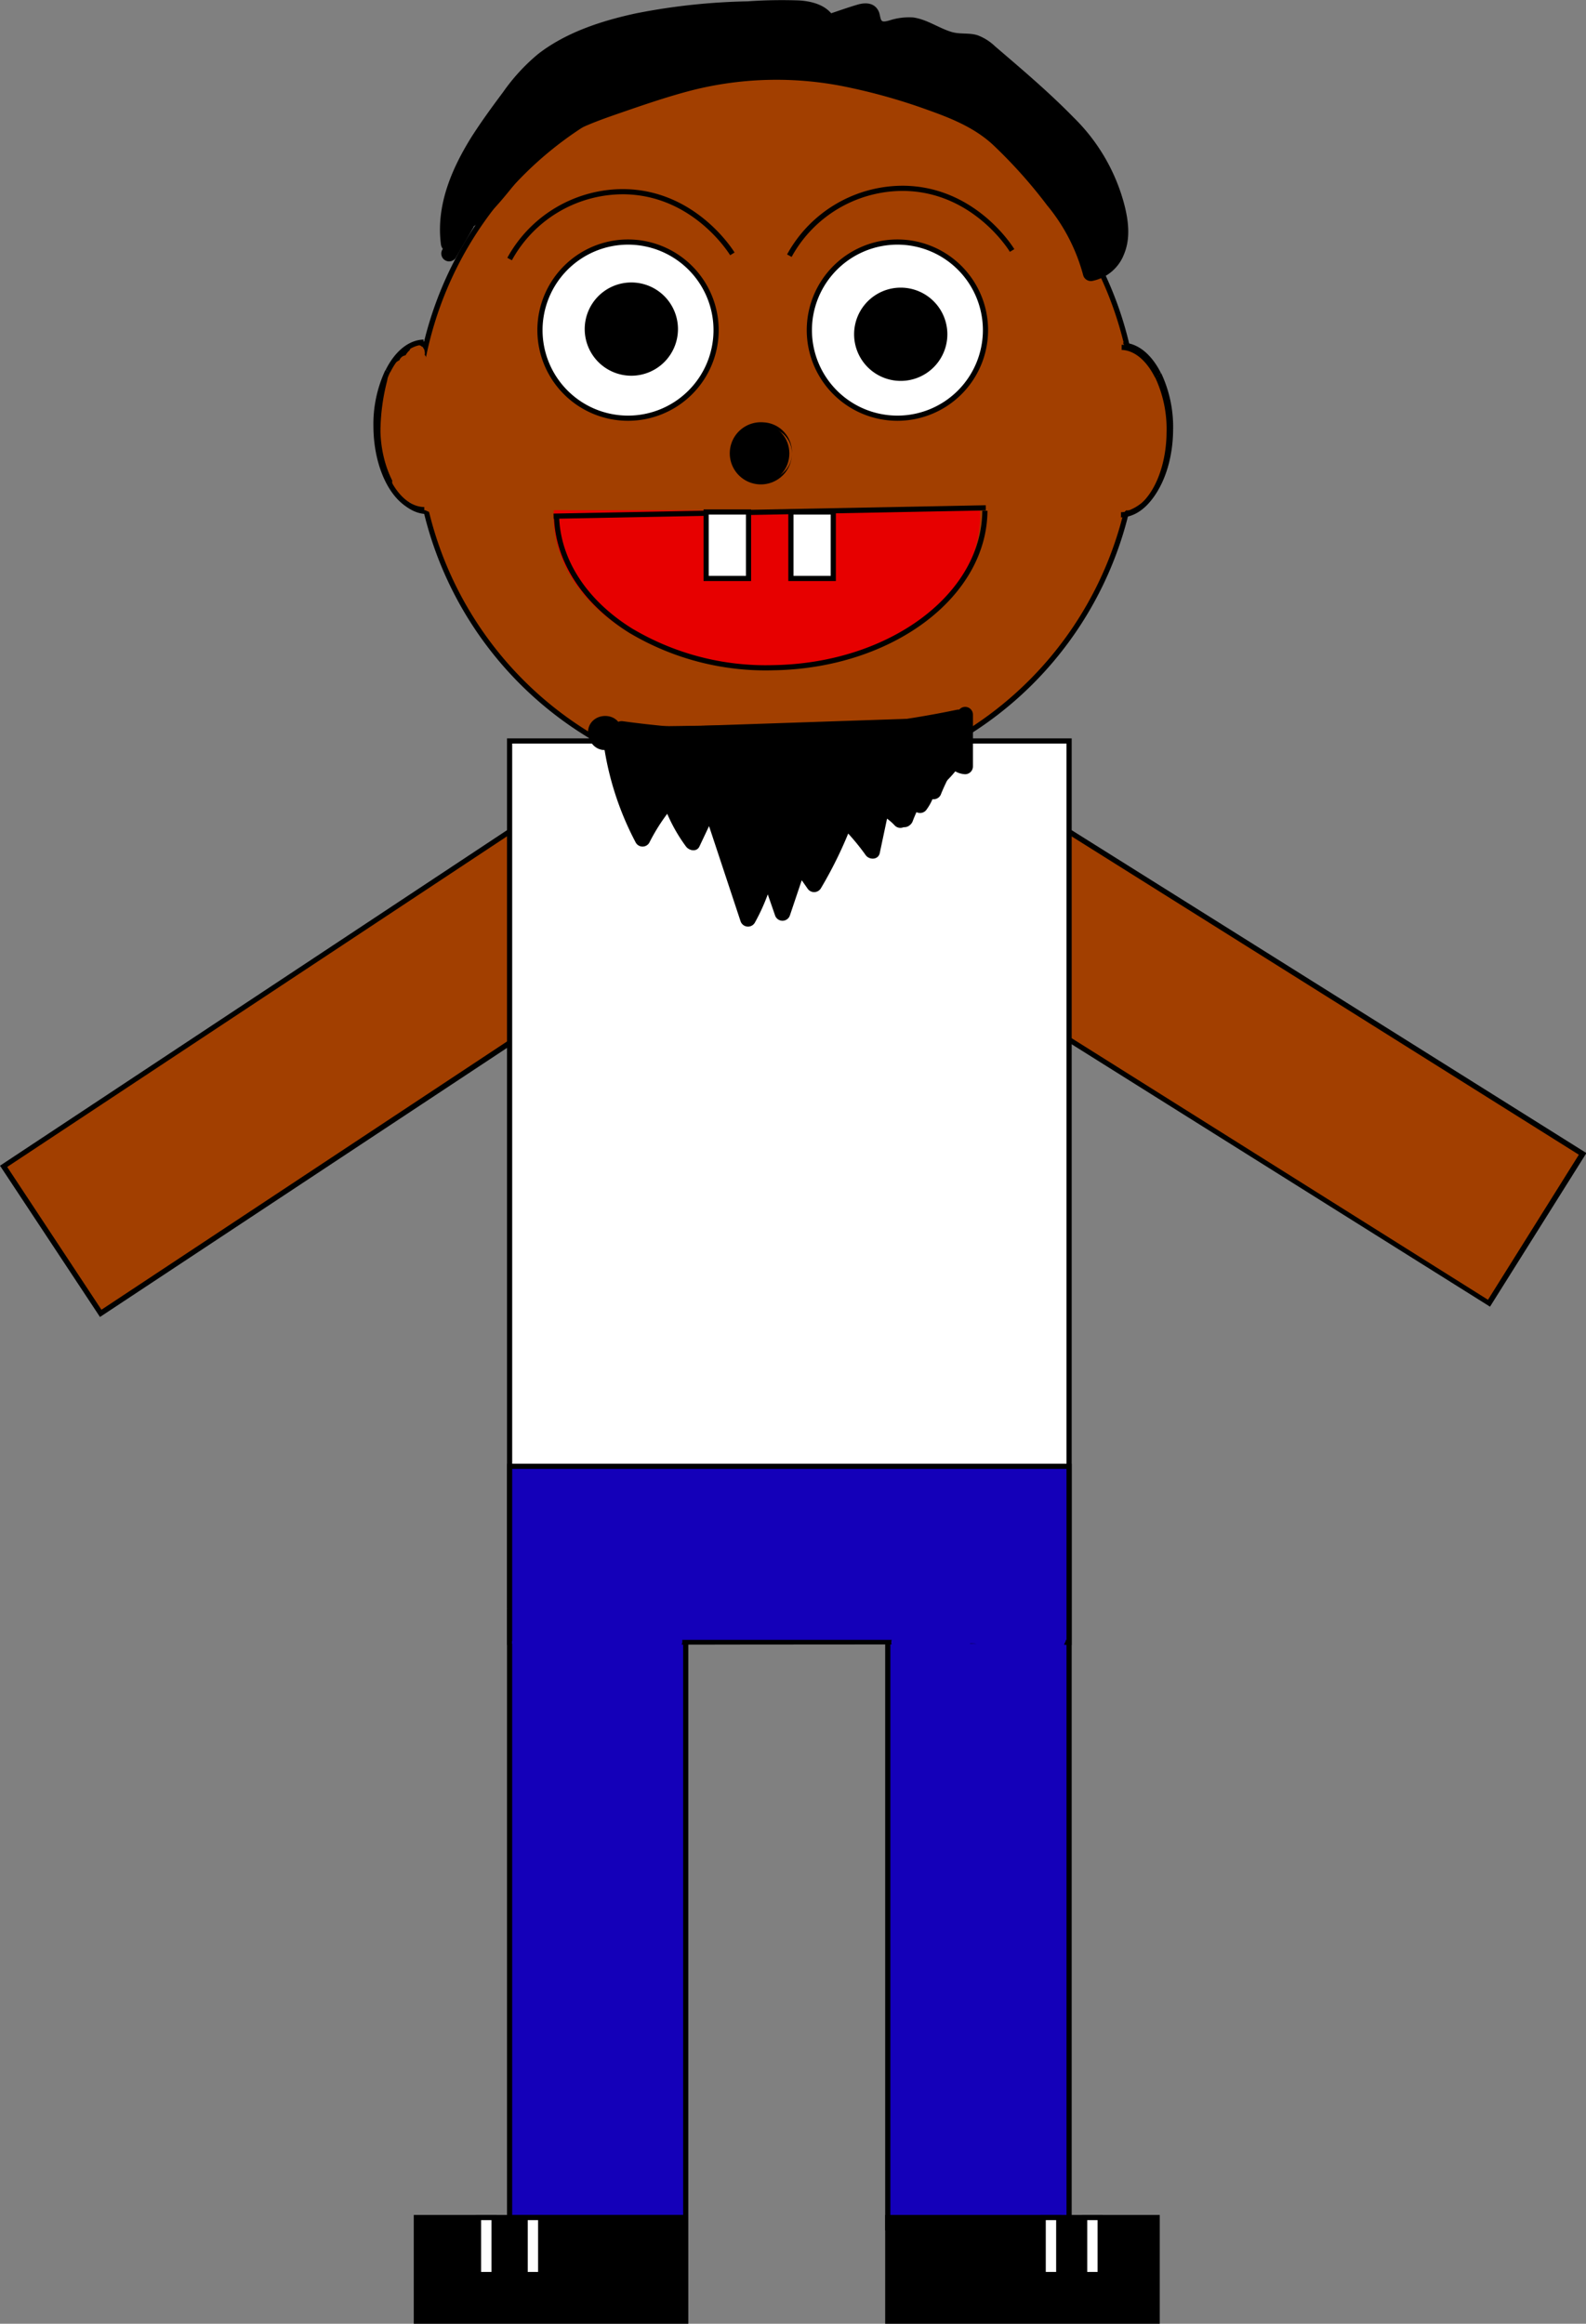 <svg xmlns="http://www.w3.org/2000/svg" xmlns:xlink="http://www.w3.org/1999/xlink" viewBox="0 0 306.15 448.52"><rect x="0" y="0" width="306.15" height="448.52" fill="#808080" stroke="none"/><defs><style>.cls-1,.cls-8{fill:none;}.cls-2{fill:#a23f00;}.cls-3,.cls-9{fill:#fff;}.cls-4{fill:#1400b9;}.cls-5{clip-path:url(#clip-path);}.cls-6{fill:#e70000;}.cls-7{clip-path:url(#clip-path-2);}.cls-8,.cls-9{stroke:#000;stroke-miterlimit:10;}.cls-10{clip-path:url(#clip-path-3);}.cls-11{clip-path:url(#clip-path-4);}.cls-12{clip-path:url(#clip-path-5);}.cls-13{clip-path:url(#clip-path-6);}</style><clipPath id="clip-path"><rect class="cls-1" x="86.87" y="98.53" width="135" height="58" transform="translate(308.62 255.19) rotate(-179.95)"/></clipPath><clipPath id="clip-path-2"><polyline class="cls-1" points="197.87 177.04 101.36 178.52 100.11 99.97 196.61 98.49 197.87 177.04"/></clipPath><clipPath id="clip-path-3"><polyline class="cls-1" points="58.03 101.44 57.87 63.71 82.25 63.52 82.41 101.25 58.03 101.44"/></clipPath><clipPath id="clip-path-4"><polyline class="cls-1" points="241.01 101.68 241.17 63.95 216.79 63.77 216.63 101.5 241.01 101.68"/></clipPath><clipPath id="clip-path-5"><polyline class="cls-1" points="240.75 102.08 240.91 64.35 216.53 64.17 216.37 101.9 240.75 102.08"/></clipPath><clipPath id="clip-path-6"><polyline class="cls-1" points="57.53 101.08 57.37 63.35 81.75 63.17 81.91 100.9 57.53 101.08"/></clipPath></defs><title>Asset 1</title><g id="Layer_2" data-name="Layer 2"><g id="Layer_1-2" data-name="Layer 1"><rect class="cls-2" x="0.37" y="190.02" width="117" height="34" transform="translate(-104.4 66.79) rotate(-33.47)"/><path d="M98.15,161.27l18.2,27.53-96.77,64L1.39,225.24l96.76-64m.29-1.38L0,225l19.3,29.2,98.44-65.07-19.3-29.2Z"/><rect class="cls-2" x="229.87" y="147.52" width="34" height="117" transform="translate(-58.86 305.62) rotate(-57.89)"/><path d="M206.51,161.22l98.26,61.66-17.54,28L189,189.17l17.54-27.95m-.32-1.38-18.6,29.65,100,62.72,18.61-29.65-100-62.72Z"/><rect class="cls-3" x="98.37" y="143.02" width="108" height="167"/><path d="M205.87,143.52v166h-107v-166h107m1-1h-109v168h109v-168Z"/><rect class="cls-4" x="98.37" y="311.02" width="34" height="117"/><path d="M131.87,311.52v116h-33v-116h33m1-1h-35v118h35v-118Z"/><rect class="cls-4" x="171.37" y="311.02" width="35" height="119"/><path d="M205.87,311.52v118h-34v-118h34m1-1h-36v120h36v-120Z"/><circle class="cls-2" cx="149.87" cy="82.52" r="69.5"/><path d="M149.87,13.52a69,69,0,1,1-69,69,69.08,69.08,0,0,1,69-69m0-1a70,70,0,1,0,70,70,70,70,0,0,0-70-70Z"/><g class="cls-5"><ellipse class="cls-6" cx="148.04" cy="99.58" rx="41.17" ry="29.53"/></g><g class="cls-7"><path class="cls-8" d="M122,121.89c-8.8-5.39-14.43-13.45-14.58-22.54-.27-16.66,18-30.45,40.86-30.8s41.56,12.87,41.83,29.53-18,30.45-40.86,30.8a50.9,50.9,0,0,1-27.25-7"/></g><line class="cls-8" x1="106.86" y1="99.63" x2="190.29" y2="98.02"/><rect class="cls-9" x="136.31" y="98.82" width="8.18" height="12.83"/><rect class="cls-9" x="152.67" y="98.82" width="8.18" height="12.83"/><circle class="cls-3" cx="121.23" cy="63.72" r="17"/><path d="M121.23,47.22a16.5,16.5,0,1,1-16.5,16.5,16.52,16.52,0,0,1,16.5-16.5m0-1a17.5,17.5,0,1,0,17.5,17.5,17.5,17.5,0,0,0-17.5-17.5Z"/><circle cx="121.87" cy="63.52" r="8.5"/><path d="M121.87,55.52a8,8,0,1,1-8,8,8,8,0,0,1,8-8m0-1a9,9,0,1,0,9,9,9,9,0,0,0-9-9Z"/><circle class="cls-3" cx="173.23" cy="63.72" r="17"/><path d="M173.23,47.22a16.5,16.5,0,1,1-16.5,16.5,16.52,16.52,0,0,1,16.5-16.5m0-1a17.5,17.5,0,1,0,17.5,17.5,17.5,17.5,0,0,0-17.5-17.5Z"/><circle cx="173.87" cy="64.52" r="8.5"/><path d="M173.87,56.52a8,8,0,1,1-8,8,8,8,0,0,1,8-8m0-1a9,9,0,1,0,9,9,9,9,0,0,0-9-9Z"/><ellipse cx="147.37" cy="87.52" rx="5" ry="5.5"/><path d="M147.37,82.52a5,5,0,1,1-4.5,5,4.78,4.78,0,0,1,4.5-5m0-1a6,6,0,1,0,5.5,6,5.77,5.77,0,0,0-5.5-6Z"/><path class="cls-8" d="M98.37,50a25,25,0,0,1,22-13c13.47.12,20.58,11.32,21,12"/><path class="cls-8" d="M152.37,49.35a25,25,0,0,1,22-13c13.48.12,20.59,11.32,21,12"/><path class="cls-4" d="M98.37,283h108v34c-.53,0-1.35,0-2.59,0l-8.41,0c-7.07,0-16.78,0-27.35,0-54.72,0-66.87.06-69.65.16Z"/><path d="M205.87,283.52v33l-2.09,0-8.4,0c-7.06,0-16.77,0-27.33,0-14.57,0-32.07,0-46.81,0-6.82,0-12.65,0-16.79,0-2.87,0-4.56,0-5.58,0v-33h107m1-1h-109v35s38.86-.11,70.18-.11c21.12,0,38.82,0,38.82.11v-35Z"/><path class="cls-4" d="M120,315.94a69.4,69.4,0,0,1,2.14,10,1.51,1.51,0,0,0,1.84,1,1.54,1.54,0,0,0,1-1.85,69.4,69.4,0,0,0-2.14-10,1.5,1.5,0,0,0-2.89.8Z"/><path class="cls-4" d="M121.26,312.71a46.49,46.49,0,0,1,1.49,12.81c0,1.93,3,1.93,3,0a50,50,0,0,0-1.6-13.61c-.48-1.86-3.38-1.07-2.89.8Z"/><path class="cls-4" d="M124.84,312.72c.18.66.34,1.33.46,2,0,.16.06.31.08.47s0,.21.05.31,0,.21,0,.12,0-.06,0,.11,0,.21,0,.32,0,.32,0,.47a24.77,24.77,0,0,1,0,4.13h3v-2.34a1.5,1.5,0,0,0-3,0v2.34a1.52,1.52,0,0,0,1.5,1.5,1.54,1.54,0,0,0,1.5-1.5,26,26,0,0,0-.82-8.74,1.5,1.5,0,0,0-2.9.8Z"/><path class="cls-4" d="M125.78,314.28c0,.06.23.55.1.22,0,.12.09.24.14.36s.22.55.32.83c.2.53.38,1.07.55,1.62a30.46,30.46,0,0,1,.83,3.39,1.51,1.51,0,0,0,1.85,1.05,1.54,1.54,0,0,0,1.05-1.84,33.19,33.19,0,0,0-2.25-7.15,1.51,1.51,0,0,0-2.06-.53,1.55,1.55,0,0,0-.53,2Z"/><path class="cls-4" d="M126.67,311a21.13,21.13,0,0,0-9.6,14.23l1.45-1.1c-.58,0-1-3.53-1-4l-1.08-5.83c-.3-1.57-2.45-1.27-2.9,0l-1.17,3.33h2.89a12.55,12.55,0,0,1-.24-3.72h-3a13.37,13.37,0,0,0,1.58,6.23,1.5,1.5,0,0,0,2.35.31,32,32,0,0,0,3.7-5.91l-2.74-.36.65,4.51a1.51,1.51,0,0,0,2.51.66l4-4.92-2.51-.67,1.23,5.92a1.52,1.52,0,0,0,2.9,0,4,4,0,0,0-.76-3.77c-1.11-1.05-2.51-.57-3.53.3-1.62,1.38-3.16,2.88-4.74,4.31-.72.66-2.88,2.9-3.81,1.47-.34-.51-.14-1.54-.16-2.12a6.35,6.35,0,0,0-.36-2.07,5.22,5.22,0,0,0-2.89-2.85c-3-1.29-6.59-.49-9.23,1.26-1.6,1.06-.1,3.66,1.52,2.59,1.91-1.27,5.17-2.34,7.22-.71.89.71.71,1.82.74,2.85a4.72,4.72,0,0,0,1.18,3.38c2.1,2.08,5.06.79,7-.81,1.2-1,2.35-2.13,3.52-3.19l1.09-1c.24-.22.82-.55.91-.83.3-.17.23-.28-.19-.34-.33-.27-.44-.28-.32,0-.08.14,0,.56,0,.74h2.9L124.42,313a1.5,1.5,0,0,0-2.5-.66l-4,4.92,2.51.66-.66-4.51A1.51,1.51,0,0,0,117,313a28.2,28.2,0,0,1-3.23,5.31l2.36.3a10.06,10.06,0,0,1-1.17-4.72,1.5,1.5,0,0,0-3,0,15.18,15.18,0,0,0,.35,4.51c.34,1.55,2.43,1.31,2.89,0l1.18-3.32h-2.9c.51,2.72,1,5.44,1.52,8.16.36,1.84,1.35,3.87,3.51,3.83A1.53,1.53,0,0,0,120,326a18.27,18.27,0,0,1,8.22-12.44c1.63-1,.13-3.63-1.51-2.59Z"/><path class="cls-4" d="M175.48,317.75a49.69,49.69,0,0,1,14.76-.24c4.71.76,9.36,1.75,14.15.95l-.8-2.89a51.89,51.89,0,0,1-21.37,1.16l.66,2.51a3.55,3.55,0,0,1,3.28-1.47v-3l-12.61.6c-1.39.07-2.16,2.08-.76,2.79a14.74,14.74,0,0,0,7.48,1.64c1.92-.09,1.93-3.09,0-3a11.49,11.49,0,0,1-6-1.23l-.76,2.8,12.61-.6a1.5,1.5,0,0,0,0-3,6.29,6.29,0,0,0-5.4,2.35c-.61.77-.59,2.31.66,2.51a55.64,55.64,0,0,0,23-1.17c1.9-.5,1.07-3.2-.8-2.89-4.82.8-9.66-.58-14.41-1.22s-9.64-.15-14.5.5a1.52,1.52,0,0,0-1.05,1.85,1.55,1.55,0,0,0,1.85,1.05Z"/><path class="cls-4" d="M130.27,315.32q-15,.65-30,.24c-1.93-.05-1.93,2.95,0,3q15,.4,30-.24c1.93-.08,1.94-3.08,0-3Z"/><path class="cls-4" d="M204.27,317.82a1.5,1.5,0,0,0,0-3,1.5,1.5,0,0,0,0,3Z"/><rect x="80.37" y="428.02" width="52" height="20"/><path d="M131.87,428.52v19h-51v-19h51m1-1h-53v21h53v-21Z"/><rect x="171.37" y="428.02" width="52" height="20"/><path d="M222.87,428.52v19h-51v-19h51m1-1h-53v21h53v-21Z"/><rect class="cls-3" x="92.37" y="428.02" width="3" height="11"/><path d="M94.87,428.52v10h-2v-10h2m1-1h-4v12h4v-12Z"/><rect class="cls-3" x="209.37" y="428.02" width="3" height="11"/><path d="M211.87,428.52v10h-2v-10h2m1-1h-4v12h4v-12Z"/><rect class="cls-3" x="201.37" y="428.02" width="3" height="11"/><path d="M203.87,428.52v10h-2v-10h2m1-1h-4v12h4v-12Z"/><rect class="cls-3" x="101.37" y="428.02" width="3" height="11"/><path d="M103.87,428.52v10h-2v-10h2m1-1h-4v12h4v-12Z"/><path d="M117.65,140.31a55.35,55.35,0,0,0,6.39,21.6,36.58,36.58,0,0,1,5.23-7.8,29.25,29.25,0,0,0,4.45,8.52l3.4-7.2,7.27,21.95a35.24,35.24,0,0,0,3.7-9.62l3,8.52,3.23-9.64,2.87,4.09a74.92,74.92,0,0,0,6-12.53,43.5,43.5,0,0,1,5.17,6.08l1.82-8.59a10.41,10.41,0,0,1,3.61,2.63c1.57-3.57,5-5.87,7.84-8.57s5.22-6.68,3.85-10.34"/><path d="M116.15,140.31a58.3,58.3,0,0,0,6.59,22.36,1.51,1.51,0,0,0,2.59,0,37,37,0,0,1,5-7.5l-2.51-.67a31.7,31.7,0,0,0,4.6,8.89c.6.81,2.06,1.12,2.59,0l3.4-7.2-2.74-.36,7.27,21.95a1.52,1.52,0,0,0,2.74.36,38.11,38.11,0,0,0,3.86-10h-2.89l2.95,8.51a1.51,1.51,0,0,0,2.89,0l3.24-9.63-2.74.36,2.87,4.09a1.52,1.52,0,0,0,2.59,0,80.35,80.35,0,0,0,6.19-12.89l-2.5.66a44,44,0,0,1,4.94,5.78c.68,1,2.45,1,2.74-.36l1.82-8.59-2.21.89a10.34,10.34,0,0,1,3.31,2.4,1.51,1.51,0,0,0,2.36-.31c1.77-3.83,5.49-6,8.29-9s4.93-7,3.54-11.1c-.62-1.81-3.52-1-2.89.8,1.27,3.74-1.59,7.19-4.18,9.55s-5.76,4.77-7.35,8.2l2.35-.3a12.3,12.3,0,0,0-3.91-2.87,1.53,1.53,0,0,0-2.21.9l-1.81,8.59,2.74-.36a49.19,49.19,0,0,0-5.41-6.38,1.52,1.52,0,0,0-2.51.66A75.93,75.93,0,0,1,155.86,170h2.59l-2.87-4.09a1.52,1.52,0,0,0-2.74.36l-3.24,9.63h2.89l-3-8.51c-.46-1.32-2.54-1.54-2.89,0a35.37,35.37,0,0,1-3.56,9.25l2.75.36L138.57,155c-.37-1.11-2.16-1.6-2.75-.35l-3.4,7.2H135a29.46,29.46,0,0,1-4.3-8.17,1.51,1.51,0,0,0-2.5-.67,40.43,40.43,0,0,0-5.47,8.12h2.59a54.53,54.53,0,0,1-6.18-20.85c-.16-1.91-3.16-1.93-3,0Z"/><path d="M184.78,137.92l0,10,1.5-1.5a1.16,1.16,0,0,1-1-1,1.51,1.51,0,0,0-2.74-.36,43.2,43.2,0,0,0-3.79,7.34l2.74-.35-1-1.39c-.63-.93-2.54-1-2.74.36a8,8,0,0,1-1.47,3.67h2.59l-1-1.36a1.52,1.52,0,0,0-2.59,0,28.13,28.13,0,0,0-2,4.39l2.51-.67-2-2.52a1.5,1.5,0,0,0-2.12,0,1.54,1.54,0,0,0,0,2.12l2,2.53c.78,1,2.17.28,2.51-.67a24.9,24.9,0,0,1,1.72-3.66h-2.59l1,1.35a1.52,1.52,0,0,0,2.59,0,9.91,9.91,0,0,0,1.78-4.38l-2.75.35,1,1.39a1.52,1.52,0,0,0,2.74-.36,39.56,39.56,0,0,1,3.49-6.63l-2.74-.36a4.19,4.19,0,0,0,3.89,3.23,1.51,1.51,0,0,0,1.5-1.5l0-10a1.5,1.5,0,0,0-3,0Z"/><path d="M185.09,138.41a190.05,190.05,0,0,1-65.26,2.2"/><path d="M184.69,137a189.41,189.41,0,0,1-50.22,3.63q-7.16-.45-14.24-1.42c-1.89-.26-2.71,2.63-.8,2.89a192,192,0,0,0,51.63.24q7.26-1,14.43-2.45c1.88-.39,1.08-3.28-.8-2.89Z"/><path d="M117.17,141.53v.05l-.06-.4a1.88,1.88,0,0,1,0,.41l.05-.39a1.72,1.72,0,0,1-.13.48l.15-.36a2.43,2.43,0,0,1-.26.44l.23-.3a3.06,3.06,0,0,1-.36.36l.3-.24a1.76,1.76,0,0,1-.44.26l.36-.15a2.23,2.23,0,0,1-.44.13l.4-.06a2,2,0,0,1-.42,0l.4,0a1.8,1.8,0,0,1-.4-.1l.36.15a2.36,2.36,0,0,1-.38-.22l.3.23a2.73,2.73,0,0,1-.34-.34l.24.3a1.92,1.92,0,0,1-.27-.46l.15.36a2.48,2.48,0,0,1-.15-.55l.06.4a1.93,1.93,0,0,1,0-.48l-.05.4a1.45,1.45,0,0,1,.12-.42l-.16.35a2,2,0,0,1,.19-.31l-.24.3a3.7,3.7,0,0,1,.28-.28l-.3.24a1.69,1.69,0,0,1,.41-.24l-.36.15a2,2,0,0,1,.54-.15l-.4.06a1.88,1.88,0,0,1,.53,0l-.4,0a2.17,2.17,0,0,1,.5.13l-.36-.15a2.08,2.08,0,0,1,.38.22l-.31-.24a1.92,1.92,0,0,1,.29.28,1.5,1.5,0,0,0,2.56-1.06l-.05-.4a1.59,1.59,0,0,0-.39-.66,3.09,3.09,0,0,0-1.46-.93,3.57,3.57,0,0,0-1.75-.07,3.28,3.28,0,0,0-1.55.76,3,3,0,0,0-.92,1.47,3.5,3.5,0,0,0,.86,3.28,3.08,3.08,0,0,0,1.46.89,3.14,3.14,0,0,0,2.05-.16,3.53,3.53,0,0,0,1.65-1.43,2.73,2.73,0,0,0,.39-1,3.3,3.3,0,0,0,0-1.4,1.43,1.43,0,0,0-.69-.89,1.49,1.49,0,0,0-1.15-.15,1.51,1.51,0,0,0-.9.69l-.15.35a1.55,1.55,0,0,0,0,.8Z"/><path d="M86.71,49,90,43.24l-3.39,3.95c-1.44-10.08,4.94-19.43,11-27.61a45.16,45.16,0,0,1,6-7,32.18,32.18,0,0,1,10-5.74c12.24-4.72,25.67-5,38.78-5.31,2.84-.06,6.29.24,7.52,2.79l6.1-2a2.28,2.28,0,0,1,1.94,0c.79.53.63,1.75,1.16,2.54,1,1.54,3.35.4,5.17,0C178,4.16,181.31,7.66,185.13,8a22,22,0,0,1,2.82.16,8.17,8.17,0,0,1,3.44,2.15l8.39,7.45c4.93,4.37,10,8.87,13.05,14.7a32.52,32.52,0,0,1,2.77,7.34,15.25,15.25,0,0,1,.33,7.81c-.71,2.54-2.74,4.86-5.35,5.21-1.85-8.28-7.73-15-13.39-21.29a43.74,43.74,0,0,0-7.24-6.9,38.17,38.17,0,0,0-8.65-4.18c-12.71-4.73-26.37-7.88-39.82-6.12-7.49,1-14.7,3.47-21.86,5.93-5.24,1.81-10.61,3.68-14.88,7.23-5.94,4.93-9.38,12.82-16.3,16.25"/><path d="M88,49.72,91.32,44c.83-1.43-1.21-3.15-2.35-1.82l-3.39,4,2.56,1.06c-.82-6.21,1.31-12.06,4.38-17.37a86.93,86.93,0,0,1,5.15-7.76,58.68,58.68,0,0,1,6-7.5c4.49-4.46,10.76-6.76,16.77-8.34a97.63,97.63,0,0,1,19.48-2.77c3.67-.2,7.34-.29,11-.37,2.39-.05,6.25-.5,7.59,2a1.52,1.52,0,0,0,1.7.69l4.69-1.54c.47-.15,1.79-.84,2.21-.65-.22-.1-.17-.07-.07.12a7.61,7.61,0,0,1,.31,1.09c.93,2.57,3.47,2.49,5.71,1.9a6.7,6.7,0,0,1,3.14-.32,16.14,16.14,0,0,1,3.66,1.42A22.88,22.88,0,0,0,183,9.07c1.52.46,3.05.2,4.57.52,1.32.28,2.35,1.38,3.33,2.25l3.83,3.4c2.28,2,4.59,4,6.84,6.09,4.18,3.81,8.18,7.93,10.61,13.11a24.61,24.61,0,0,1,2.64,10.41c-.05,2.92-1.5,6-4.62,6.5l1.85,1c-2.18-9.39-9-16.84-15.39-23.73a33.33,33.33,0,0,0-11.88-8.49,113.43,113.43,0,0,0-14.91-5c-10.29-2.7-21-3.77-31.56-1.89a107.85,107.85,0,0,0-15.48,4.27A96.14,96.14,0,0,0,109,22.93c-4.52,2.35-7.9,5.77-11.07,9.7-3,3.69-5.89,7.6-10.2,9.8-1.72.88-.2,3.47,1.52,2.59,7.41-3.79,10.71-12,17.12-16.9,3.75-2.9,8.27-4.55,12.69-6.09,4.81-1.66,9.62-3.34,14.55-4.61A66.59,66.59,0,0,1,164,16.91a111.78,111.78,0,0,1,14.89,4.24c4.56,1.62,9.05,3.39,12.68,6.7a94.15,94.15,0,0,1,10.54,11.76,35.45,35.45,0,0,1,7,13.59,1.55,1.55,0,0,0,1.85,1A8.28,8.28,0,0,0,217,49c1.26-3.06.82-6.5,0-9.63a36.51,36.51,0,0,0-9.72-16.66c-4.75-4.87-10-9.32-15.19-13.76a9.82,9.82,0,0,0-3.4-2.15c-1.62-.51-3.33-.14-5-.63-2.54-.77-4.74-2.43-7.42-2.8a12.24,12.24,0,0,0-4.57.57c-.34.08-1.16.37-1.48.07s-.36-1.3-.58-1.76C168.89.56,167.2.41,165.55.89c-2.05.6-4.07,1.34-6.1,2l1.69.69C159.8,1.07,157,.28,154.36.09A93.81,93.81,0,0,0,144.3.26a122.59,122.59,0,0,0-21.54,2.32c-6.62,1.43-13.52,3.66-18.92,7.87a37.4,37.4,0,0,0-6.72,7.32c-2.07,2.77-4.12,5.57-6,8.5-3.92,6.23-7,13.41-6,20.92.15,1.14,1.61,2.17,2.56,1.06l3.39-4-2.36-1.82-3.31,5.73A1.5,1.5,0,0,0,88,49.72Z"/><g class="cls-10"><path class="cls-8" d="M75.38,72c1.7-3.42,4.22-5.59,7-5.61,5.17,0,9.39,7.17,9.43,16.09s-4.13,16.2-9.3,16.24-9.39-7.17-9.43-16.1A24.06,24.06,0,0,1,75.38,72"/></g><g class="cls-11"><path class="cls-8" d="M223.66,72.25c-1.7-3.42-4.22-5.59-7-5.61-5.17,0-9.39,7.17-9.43,16.1s4.12,16.19,9.29,16.23,9.39-7.17,9.43-16.09a23.94,23.94,0,0,0-2.25-10.63"/></g><path class="cls-2" d="M81.1,69.58a.24.24,0,0,1,0-.12l-.06.4a1.21,1.21,0,0,1,0-.18l-.15.36a1.59,1.59,0,0,1,.13-.22l-.23.3a5.44,5.44,0,0,1,.48-.48,2.56,2.56,0,0,0,.7-1.17,1.11,1.11,0,0,0,0-.6,1,1,0,0,0-.17-.56,1.31,1.31,0,0,0-.39-.42,1,1,0,0,0-.51-.26l-.4-.06a1.48,1.48,0,0,0-.76.21l-.3.23a1.59,1.59,0,0,0-.39.66.5.5,0,0,1,0,.13l.16-.35a2.39,2.39,0,0,1-.13.21l.23-.3c-.16.2-.37.35-.54.54s-.23.29-.34.43l-.1.17c-.06.13-.12.28-.17.42l0,.09a3.62,3.62,0,0,0-.06.46.21.21,0,0,0,0,.11,1.14,1.14,0,0,0,.12.58,1.27,1.27,0,0,0,.32.48A1,1,0,0,0,79,71a1.15,1.15,0,0,0,.58.13L80,71a1.56,1.56,0,0,0,.67-.39,1.52,1.52,0,0,0,.44-1.06Z"/><path class="cls-2" d="M83,95.79c-4.61-2-6.35-7.79-6.48-12.44a33.82,33.82,0,0,1,.94-7.95c.17-.79.27-2.62,1-3.11a7.23,7.23,0,0,1,1.42-.5,13.69,13.69,0,0,0,1.75-.89l-2.26-1.3c-.1,2-.4,4.13.24,6.09a1.51,1.51,0,0,0,3-.4l.15-2.42h-3c.31,3.37-.29,6.82.85,10.08a1.5,1.5,0,0,0,2.94-.4l.12-1.24h-3a39.08,39.08,0,0,0,.63,8.43c.3,1.65,3,1.28,3-.4a10.71,10.71,0,0,0-.24-1.7c-.39-1.78-2.77-1.16-2.94.4l-.61,5.39h3l-.11-1.81c-.11-1.91-3-1.94-3,0V93.9a1.5,1.5,0,0,0,3,0V92.71h-3a16.24,16.24,0,0,1-.14,2.87L83,96l0-6a1.5,1.5,0,0,0-3,0l-.1,1.78,2.94-.4c-.38-2-.72-4-1-6-.24-1.77-2.83-1.17-2.95.4-.16,2-.42,4-.78,6l2.94.39a31.81,31.81,0,0,1,.07-4.88h-3a45.21,45.21,0,0,0,.13,5.58c.14,1.55,2.64,2.19,2.95.4a23,23,0,0,0,.35-4.06c0-1.62-2.7-2.12-3-.4l-.18,1.22,2.95.39,0-7.89a1.5,1.5,0,0,0-3,0c-.09,1.69-.13,3.39-.13,5.08h3a23.34,23.34,0,0,1,.15-3.34h-3q-.23,3.36-.65,6.7h3c0-1.35-.12-2.7-.26-4-.15-1.58-2.51-2.15-2.94-.39L77,88.8l2.94.4-.08-4.61c0-1.63-2.59-2.11-2.94-.4a24.71,24.71,0,0,0-.46,3.53h3l0-5.17a1.51,1.51,0,0,0-3-.39l-.69,2.89,2.94.4a47.59,47.59,0,0,1,.38-5.6h-3l-.18,1.58c-.2,1.67,2.62,2.06,2.94.4.22-1.12.48-2.22.79-3.31l-3-.4.12,1.82c.1,1.62,2.51,2.12,3,.4a36.62,36.62,0,0,0,.74-4c.21-1.66-2.72-2.07-3-.4l-.09.3,2.79.75.37-4.69c.13-1.53-2.07-2-2.79-.75a10.72,10.72,0,0,0-1.23,3l3,.4a7.26,7.26,0,0,1,.58-2l-2.95-.4a45.31,45.31,0,0,1-.64,5.07l2.95.4.29-2.47c.21-1.79-2.41-1.88-3-.4a23.35,23.35,0,0,0-1,3.77A1.51,1.51,0,0,0,78.54,80L80,77.72,77.22,77,77,81.17a1.51,1.51,0,0,0,2.79.76,25.72,25.72,0,0,0,1.41-2.83l-2.79-.76a25.19,25.19,0,0,1,0,3c-.14,1.78,2.41,1.9,2.94.4l.68-1.9-3-.4a4.47,4.47,0,0,1-.25,1l2.94.4c-.14-2,.38-3.85-.27-5.81-.54-1.65-1.61-3.19-1.49-5H77q.08,6.62.14,13.24c0,2.13.05,4.25,0,6.37s-.5,4.17.17,6.19l2.2-1.69a2.11,2.11,0,0,1-.57-.62c-.3-.5,0-.52-.35,0l-1.29.74c-.39,0-.22-.09,0,.22s.27.34.4.5a9.76,9.76,0,0,0,1.33,1.32,16.08,16.08,0,0,0,3.19,2.24c2,1,4.57,1,6.07-.86,1.21-1.48-.9-3.62-2.12-2.12-1.08,1.33-2.74.32-3.83-.46a13.7,13.7,0,0,1-2.14-1.8,9.67,9.67,0,0,0-1.41-1.52c-1.17-.82-3-.59-3.08,1.13-.09,1.56,1.12,3,2.3,3.82a1.51,1.51,0,0,0,2.2-1.69c-.62-1.87-.12-4,0-5.89.09-2.12.05-4.24,0-6.37L80,70.07a1.5,1.5,0,0,0-3,0c-.12,1.85.67,3.4,1.33,5.07a6.63,6.63,0,0,1,.57,2.67c0,1-.21,2-.14,3.06a1.51,1.51,0,0,0,3,.4A8,8,0,0,0,82,79.45c.19-1.78-2.41-1.89-2.94-.4L78.41,81l3,.4a25.19,25.19,0,0,0,0-3c-.07-1.33-2.16-2.24-2.8-.76a25,25,0,0,1-1.41,2.84l2.8.75.24-4.2c.09-1.56-2-2-2.8-.76L76,78.53l2.74,1.15a22.4,22.4,0,0,1,1-3.77l-3-.4L76.49,78c-.2,1.67,2.63,2.06,2.94.4a48.31,48.31,0,0,0,.75-5.87c.12-1.84-2.35-1.82-3-.39a10.12,10.12,0,0,0-.68,2.77c-.21,1.7,2.54,2,2.94.4A8.42,8.42,0,0,1,80.42,73l-2.8-.76L77.25,77c-.12,1.59,2,1.9,2.8.76a2.06,2.06,0,0,0,.39-1l-2.94-.4a27.13,27.13,0,0,1-.64,3.23l3,.4-.12-1.82a1.5,1.5,0,0,0-2.94-.4c-.31,1.1-.58,2.2-.79,3.31l3,.4.18-1.58c.21-1.92-2.77-1.88-3,0a47.59,47.59,0,0,0-.38,5.6,1.51,1.51,0,0,0,3,.4l.69-2.9-2.94-.4,0,5.17a1.5,1.5,0,0,0,3,0A19.42,19.42,0,0,1,79.78,85l-3-.4.08,4.61a1.51,1.51,0,0,0,3,.4l.55-2.25-3-.4c.14,1.35.22,2.7.26,4,0,2,2.76,1.86,3,0q.42-3.34.65-6.7c.14-2-2.77-1.87-3,0a23.34,23.34,0,0,0-.15,3.34,1.5,1.5,0,0,0,3,0c0-1.69,0-3.39.13-5.08h-3l0,7.89c0,1.63,2.69,2.12,3,.4l.17-1.21-2.94-.4a18.69,18.69,0,0,1-.24,3.26l2.94.4a45.21,45.21,0,0,1-.13-5.58c.08-2-2.83-1.9-3,0a31.81,31.81,0,0,0-.07,4.88c.1,1.59,2.63,2.16,3,.4a65.62,65.62,0,0,0,.89-6.84l-2.94.4q.41,3,1,6c.34,1.74,2.85,1.2,3-.4L83,90H80l0,6c0,1.63,2.69,2.12,2.94.4a19.54,19.54,0,0,0,.25-3.66,1.5,1.5,0,0,0-3,0V93.9h3V91.62h-3l.11,1.81a1.5,1.5,0,0,0,3,0L83.93,88l-3,.4a3,3,0,0,1,.13.9l3-.4a35.46,35.46,0,0,1-.53-7.63c.06-2-2.83-1.89-3,0l-.12,1.24,3-.4c-1-3-.46-6.18-.74-9.28a1.5,1.5,0,0,0-3,0l-.15,2.42,3-.4c-.55-1.67-.22-3.56-.14-5.29A1.5,1.5,0,0,0,80,68.31c-1.14.68-2.69.87-3.68,1.74a6.1,6.1,0,0,0-1.58,3.41,39.83,39.83,0,0,0-1.3,9.89c.15,5.61,2.39,12.62,8,15,1.75.76,3.28-1.82,1.51-2.59Z"/><path class="cls-2" d="M87.22,98a1.5,1.5,0,0,0,0-3,1.5,1.5,0,0,0,0,3Z"/><path class="cls-2" d="M219.26,88.51l.17.09-.69-.9a4.39,4.39,0,0,1-.21,1.88c-.14.74-.32,1.48-.51,2.21-.38,1.46-.78,2.91-1.18,4.37l2.95.39c.32-2.73.66-5.46,1-8.2a32.64,32.64,0,0,0-.13-7.84c-.34-2.65-.78-5.28-1.34-7.88a13.08,13.08,0,0,1-.37-2.06,9.92,9.92,0,0,0-.06-1.54,2.72,2.72,0,0,0-.8-1.39c-.21-.21-1-.89-1-.55-.12-1.92-3.12-1.93-3,0a2.71,2.71,0,0,0,.38,1.39c.32.5.84.71,1.23,1.11s.36,2.11.53,2.93c.56,2.74,1.11,5.46,1.46,8.23.65,5.32-.25,10.52-.87,15.8-.2,1.71,2.51,2,2.94.4.56-2,1.17-4.06,1.6-6.13.31-1.44,1.13-4-.55-4.9s-3.23,1.69-1.52,2.59Z"/><path class="cls-2" d="M217.07,98.27a1.5,1.5,0,0,0,0-3,1.5,1.5,0,0,0,0,3Z"/><path class="cls-2" d="M215.77,99.22a1.5,1.5,0,0,0,0-3,1.5,1.5,0,0,0,0,3Z"/><path class="cls-2" d="M215.47,100a1.5,1.5,0,0,0,0-3,1.5,1.5,0,0,0,0,3Z"/><path class="cls-2" d="M217.68,70.47c-.35-.26-.37-.18-.07.26.14.29.27.58.4.88.23.55.44,1.12.62,1.69a25.46,25.46,0,0,1,.79,3.06,36,36,0,0,1,.48,6.88,15.85,15.85,0,0,1-.91,6.19,16.06,16.06,0,0,0-1.69,5.69c-.08,1.94,2.92,1.93,3,0,.08-2.28,1.5-4.25,2.12-6.41.7-2.4.52-5.13.46-7.6a31.77,31.77,0,0,0-1-7.52A27.23,27.23,0,0,0,220.58,70c-.46-1.06-.89-2.16-2.11-2.46-1.87-.46-2.67,2.44-.79,2.89Z"/><path class="cls-2" d="M221,95.54a18.18,18.18,0,0,0,2-5.66,21.85,21.85,0,0,0,.78-6.38,52.2,52.2,0,0,0-.89-6.49,9.76,9.76,0,0,0-.83-3,7.12,7.12,0,0,0-1.79-2c-1.48-1.22-3.61.89-2.12,2.12a4,4,0,0,1,1.44,1.67,16.81,16.81,0,0,1,.55,2.72,37.79,37.79,0,0,1,.65,5.3,19.63,19.63,0,0,1-.68,5.17,15.86,15.86,0,0,1-1.69,5c-1.06,1.62,1.54,3.13,2.59,1.51Z"/><path class="cls-2" d="M218.14,70.36a21,21,0,0,1,3.28,6.38,21.53,21.53,0,0,1,.73,7.49,24.38,24.38,0,0,1-1.62,6.88,11.25,11.25,0,0,1-1.61,3.21c-.68.78-1.91,1-2.72,1.64-1.48,1.23.65,3.35,2.12,2.12a11.13,11.13,0,0,1,1.71-.8,4.69,4.69,0,0,0,1.26-1.13,14.15,14.15,0,0,0,1.8-3.42,28.06,28.06,0,0,0,2-8.06,24,24,0,0,0-.67-8.27,23.53,23.53,0,0,0-3.71-7.55c-1.09-1.58-3.69-.08-2.59,1.51Z"/><path class="cls-2" d="M222.36,83.32A21.51,21.51,0,0,1,221,91.05a8.11,8.11,0,0,1-4.17,4.74,1.51,1.51,0,0,0-.54,2,1.53,1.53,0,0,0,2.05.54c5.48-2.42,7-9.67,7-15.06a1.5,1.5,0,0,0-3,0Z"/><path class="cls-2" d="M216,99.22a1.5,1.5,0,0,0,0-3,1.5,1.5,0,0,0,0,3Z"/><path class="cls-2" d="M216,99.17h.1a1.06,1.06,0,0,0,.58-.13,1.14,1.14,0,0,0,.48-.31,1,1,0,0,0,.31-.48,1.15,1.15,0,0,0,.13-.58l-.06-.4a1.47,1.47,0,0,0-.38-.66l-.3-.23a1.48,1.48,0,0,0-.76-.21H216a1.27,1.27,0,0,0-.58.13,1.11,1.11,0,0,0-.48.31,1.14,1.14,0,0,0-.31.48,1.08,1.08,0,0,0-.13.58l0,.4a1.39,1.39,0,0,0,.39.66l.3.24a1.57,1.57,0,0,0,.76.2Z"/><path class="cls-2" d="M218.88,70.92c.16,1,1,1.72,1.36,2.65s.89,2,1.26,3a11.46,11.46,0,0,1,.75,3.21c.07,1.22.07,2.44.1,3.66,0,1.64,2.57,2.11,3,.4.71-3.21-.35-6.38-1.44-9.38a14.1,14.1,0,0,0-1.94-3.83c-.75-1-1.94-1.7-2.47-2.84l-2.06,2a5.83,5.83,0,0,1,.86.86c.4.37.87.6,1.28.93a4.28,4.28,0,0,1,1.22,1.79,27.63,27.63,0,0,1,1.34,6.3,1.52,1.52,0,0,0,1.85,1A1.54,1.54,0,0,0,225,79a25.86,25.86,0,0,0-1.66-7.06,6.5,6.5,0,0,0-1.95-2.57,11.1,11.1,0,0,1-1.15-.86,6.4,6.4,0,0,0-1.31-1.18c-1.38-.82-2.66.77-2,2a11.28,11.28,0,0,0,2.36,2.75,8.75,8.75,0,0,1,1.66,3c.93,2.47,2.12,5.34,1.53,8l2.94.4a23.74,23.74,0,0,0-.86-7.41c-.41-1.15-.91-2.27-1.39-3.39a8.36,8.36,0,0,0-.73-1.54c-.28-.42-.52-.53-.6-1a1.51,1.51,0,0,0-1.84-1.05,1.55,1.55,0,0,0-1.05,1.85Z"/><g class="cls-12"><path class="cls-8" d="M223.4,72.65c-1.7-3.42-4.22-5.59-7-5.61-5.17,0-9.39,7.17-9.43,16.1s4.12,16.19,9.29,16.23,9.4-7.17,9.43-16.09a23.94,23.94,0,0,0-2.25-10.63"/></g><g class="cls-13"><path class="cls-8" d="M74.88,71.65c1.7-3.42,4.22-5.59,7-5.61,5.17,0,9.39,7.17,9.43,16.1s-4.13,16.19-9.3,16.23-9.39-7.17-9.43-16.09a24.08,24.08,0,0,1,2.26-10.63"/></g></g></g></svg>